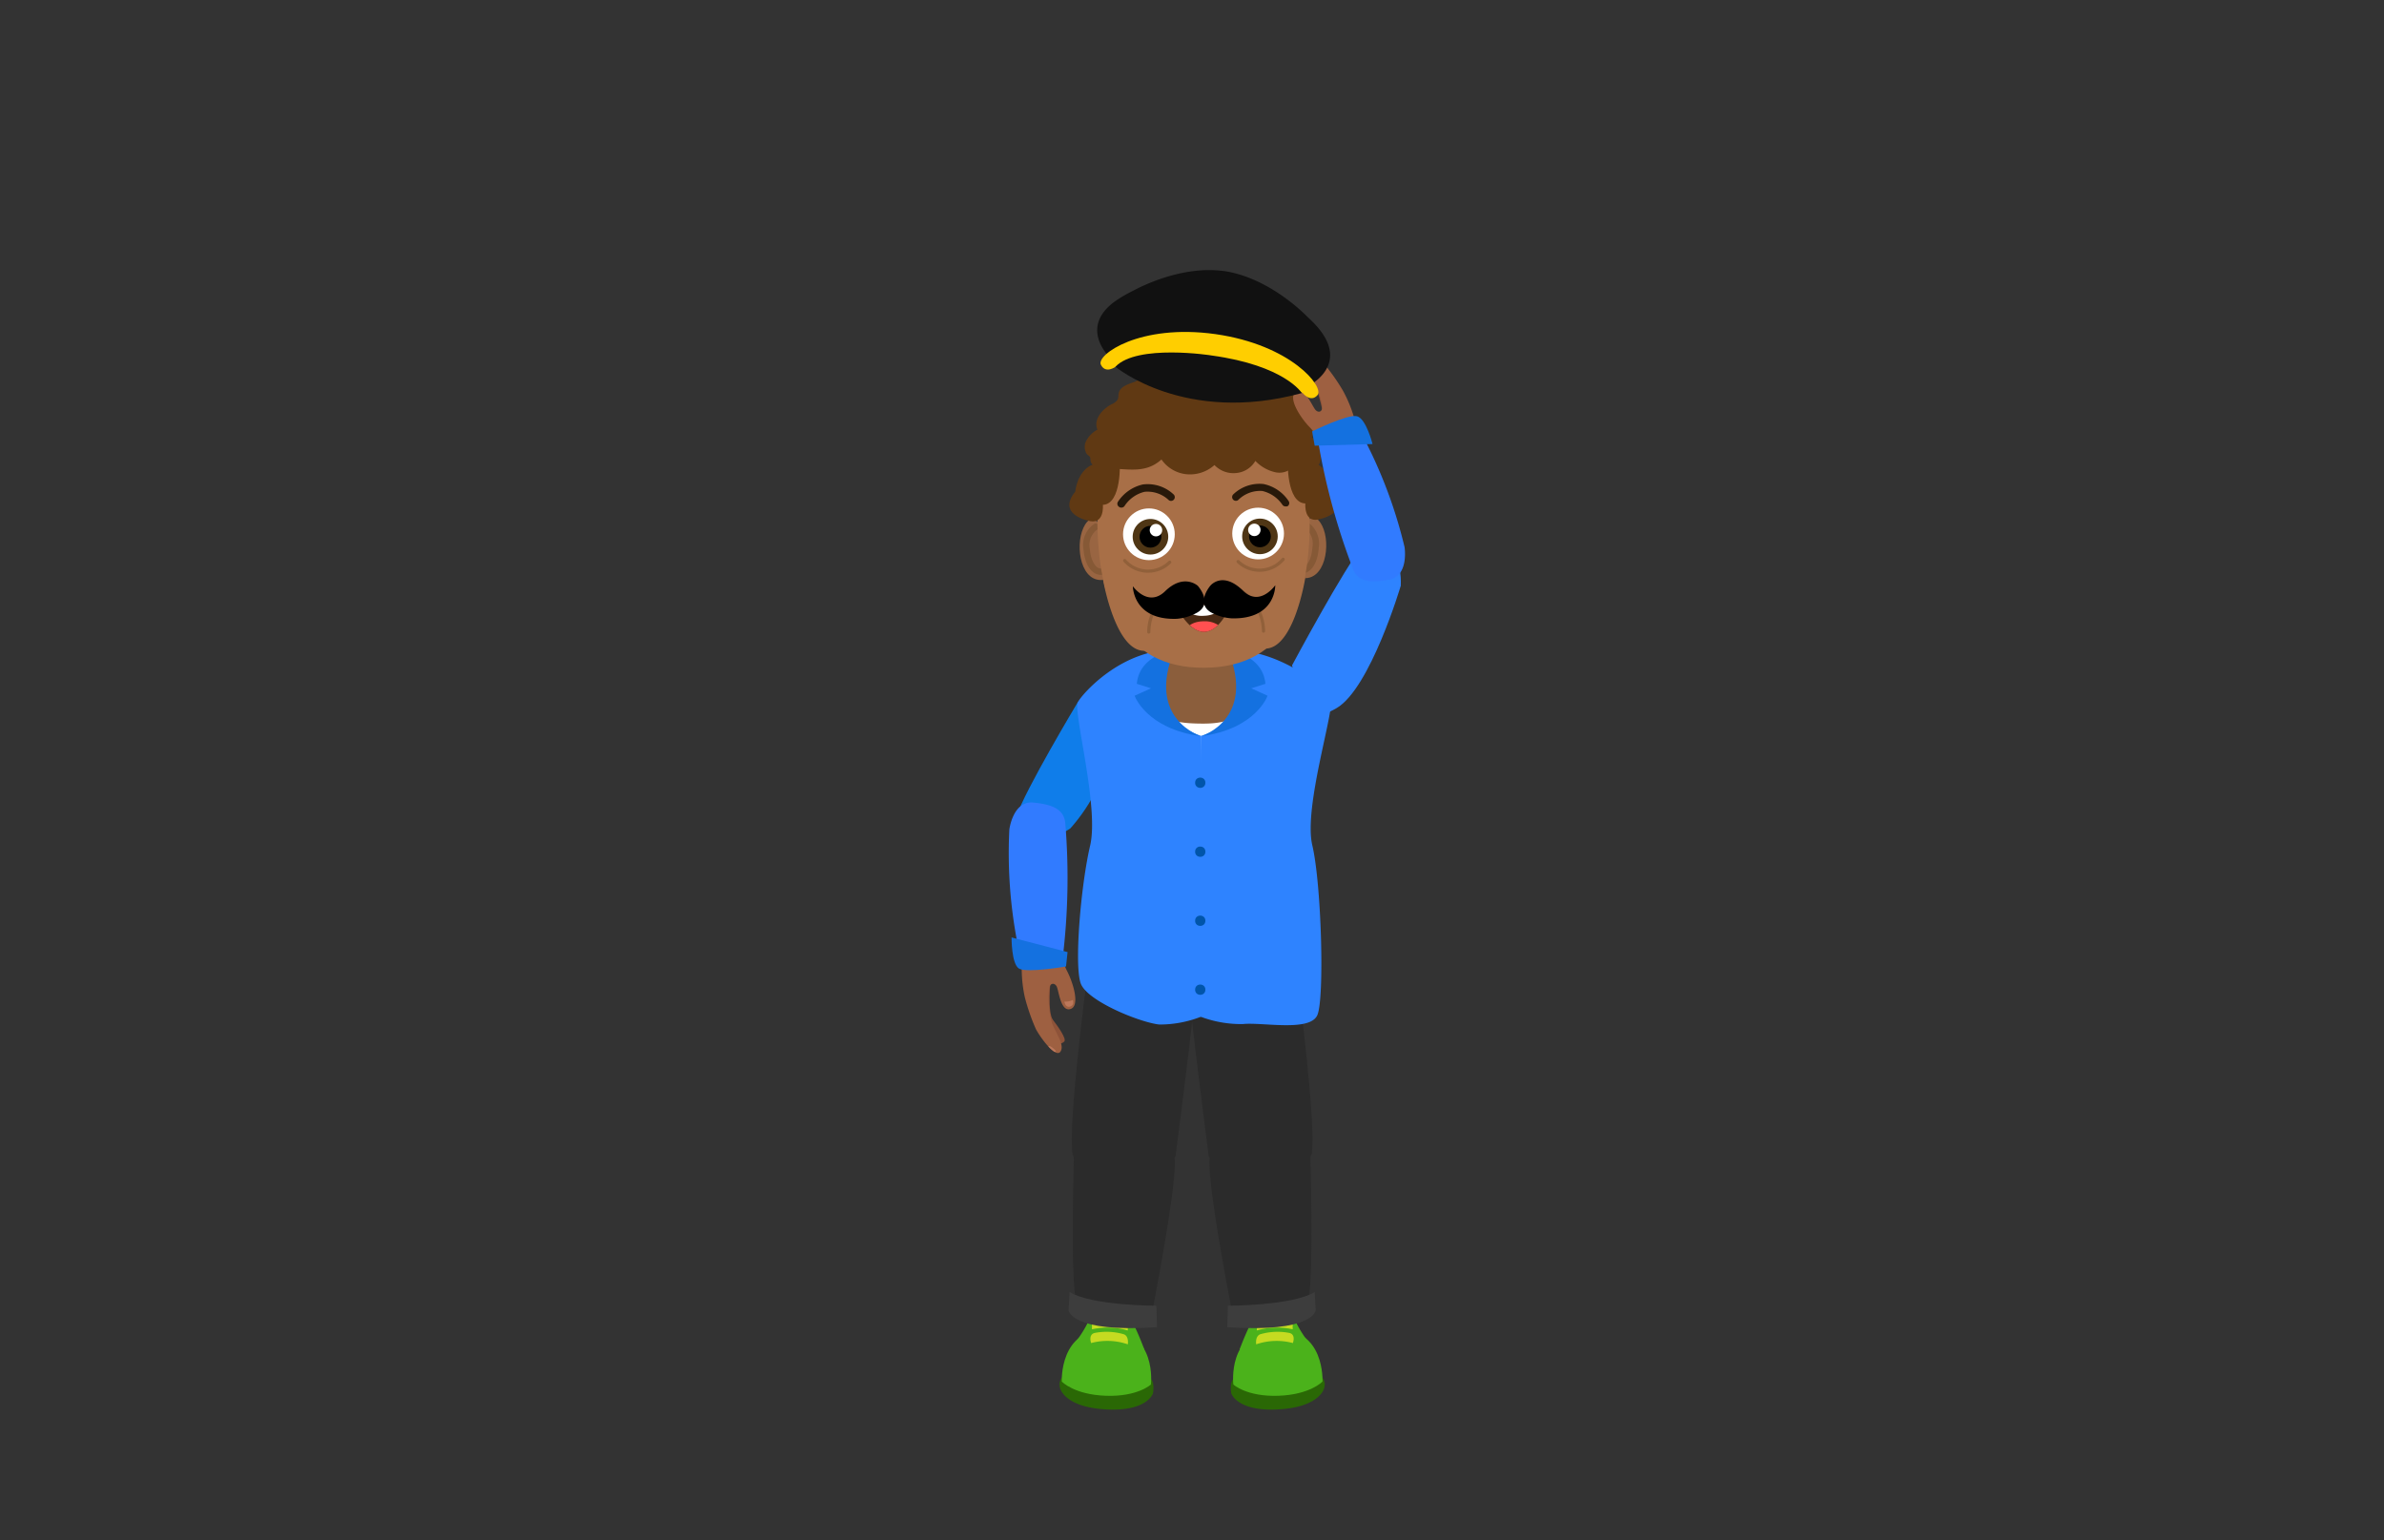 <svg xmlns="http://www.w3.org/2000/svg" xmlns:xlink="http://www.w3.org/1999/xlink" viewBox="0 0 260 168"><rect x="0" y="0" width="260" height="168" fill="#333333" stroke="none"/><defs><style>.cls-1{fill:#fff;}.cls-2{fill:#472813;}.cls-3{fill:#9e6041;}.cls-4{fill:#111;}.cls-5{fill:#2e83ff;}.cls-6{fill:#0f7dea;}.cls-7{fill:#2b2b2b;}.cls-8{fill:#4bb21b;}.cls-9{fill:#2a6805;}.cls-10{fill:#c5db21;}.cls-11{fill:#3d3d3d;}.cls-12{fill:#00b4bc;}.cls-13{fill:#8b5e3c;}.cls-14{fill:#1471e0;}.cls-15{fill:#05a;}.cls-16{fill:#a86f47;}.cls-17{fill:#996542;}.cls-18,.cls-23{fill:none;stroke:#4f3615;stroke-linecap:round;stroke-linejoin:round;opacity:0.25;}.cls-18{stroke-width:0.69px;}.cls-19{fill:#28190a;}.cls-20{clip-path:url(#clip-path);}.cls-21{fill:#4f3615;}.cls-22{clip-path:url(#clip-path-2);}.cls-23{stroke-width:0.35px;}.cls-24{clip-path:url(#clip-path-3);}.cls-25{fill:#ff5050;}.cls-26{fill:#603913;}.cls-27{fill:#8e5339;}.cls-28{fill:#317bff;}.cls-29{clip-path:url(#clip-path-4);}.cls-30{fill:#bc785b;}.cls-31{clip-path:url(#clip-path-5);}.cls-32{fill:#ffce00;}</style><clipPath id="clip-path"><circle class="cls-1" cx="137.21" cy="58.19" r="2.82"/></clipPath><clipPath id="clip-path-2"><circle class="cls-1" cx="125.3" cy="58.27" r="2.82"/></clipPath><clipPath id="clip-path-3"><path class="cls-2" d="M128.06,65.78a22.77,22.77,0,0,0,6.24,0S131.73,72.83,128.06,65.78Z"/></clipPath><clipPath id="clip-path-4"><path class="cls-3" d="M115.58,103.06a8.27,8.27,0,0,0,.77,2.8c.66,1.24,1.49,3.86.39,4.19s-1.26-2.09-1.52-2.5-.76-.35-.82.41a10.74,10.74,0,0,0,.35,3.68c.38,1,1.4,2.33.9,3.06s-2.11-1.41-2.68-2.47a22.4,22.4,0,0,1-1.2-3.46,14.53,14.53,0,0,1-.1-5.76l2.4-.59Z"/></clipPath><clipPath id="clip-path-5"><path class="cls-4" d="M143.59,35.56a13.77,13.77,0,0,0-1-1h0s-4-4.25-9.1-5h-.06c-4.49-.6-8.91,1.64-9.87,2.16a15,15,0,0,0-1.47.82c-4.8,3-1,6.5-1,6.5l10.73,1.9h.05l10.84,1.14S147.36,39.8,143.59,35.56Z"/></clipPath></defs><g id="Layer_2" data-name="Layer 2"><path class="cls-5" d="M140.91,72.57s5.8-10.84,7.69-13c0,0,4.37-1.27,4.17,4.31,0,0-3.32,11.2-7,13.35S142,76.29,140.91,72.57Z"/><path class="cls-6" d="M117.56,76.56s-5.86,9.76-6.7,12.48c0,0,1.19,4.39,5.86,1.32,0,0,4-4.25,3.9-8.51S121.32,75.58,117.56,76.56Z"/><path class="cls-7" d="M141.53,107s2.09,16,1.51,18.94c0,0-9.25,2.1-11.21.21,0,0-2.09-16.11-2.33-19.63S140,100.06,141.53,107Z"/><path class="cls-7" d="M143,125.89s-1.75,7.68-8.87,3.56l2.63-5.29,3.91-1Z"/><path class="cls-8" d="M143,146.74a12.58,12.58,0,0,1-1.67-2.55c-.41-1-4.09-.5-4.53-.32s-1.61,3.31-1.61,3.31,6.69.07,6.81,0S143,146.74,143,146.74Z"/><path class="cls-9" d="M144.13,150.16a1.12,1.12,0,0,1,.33,1c-.05.71-1.08,2.42-5.35,2.57s-4.83-1.78-4.83-1.78-.23-1.37.35-1.61S144.13,150.16,144.13,150.16Z"/><path class="cls-8" d="M144.23,150.68s-1.34,1.43-4.81,1.55-4.91-1.23-4.91-1.23-.7-5.83,4.66-6S144.23,150.68,144.23,150.68Z"/><path class="cls-10" d="M141,146.48a6.86,6.86,0,0,0-4,.14s-.14-.89.45-1.1a6.74,6.74,0,0,1,3.18-.14C141.36,145.56,141,146.48,141,146.48Z"/><path class="cls-10" d="M137.07,145.11a7.44,7.44,0,0,1,1.91-.31,7.85,7.85,0,0,1,2,.18l0-.73a.3.3,0,0,0-.23-.29,8.43,8.43,0,0,0-1.77-.12,8.9,8.9,0,0,0-1.67.24.3.3,0,0,0-.22.3Z"/><path class="cls-7" d="M142.87,124.76s.47,14.59-.21,17.23c0,0-4.76,2-8.33.88,0,0-2.33-11.85-2.43-15.8s2.65-4.4,5.45-4.55S142.42,122.41,142.87,124.76Z"/><path class="cls-11" d="M133.91,142.41s7,0,9.47-1.49l.11,2s-.27,2.47-9.64,1.83Z"/><path class="cls-12" d="M126.59,103.14s1.38-1.34,11,0l2-6.8-15.8.62"/><path class="cls-7" d="M118.5,107s-2.09,16-1.51,18.94c0,0,9.25,2.1,11.21.21,0,0,2.09-16.11,2.33-19.63S120,100.06,118.5,107Z"/><path class="cls-1" d="M141.48,77c-.1-5.16-8.42-6.27-8.42-6.27l-2-.14v.06h-1.92s-8.41,1.26-8.51,6.41c0,0-2.19,20.52-1.23,26.11,0,0-1.33,2.62,11.66,2.62v-.07c13,0,11.65-2.61,11.65-2.61C143.68,97.53,141.48,77,141.48,77Z"/><path class="cls-13" d="M134.26,71.9a7.12,7.12,0,0,1,0-5.37l-3.27.28-3.27-.28a7.12,7.12,0,0,1,0,5.37s-.55,1.24,3.27,1.24S134.26,71.9,134.26,71.9Z"/><path class="cls-13" d="M127.72,71.9a9,9,0,0,0-1.16,4.1c0,2.17.58,2.92,4.68,2.92s4.43-1.67,4.26-3.26a18.54,18.54,0,0,0-1.5-4.35Z"/><path class="cls-5" d="M128.09,70.88S124.35,78,131,80.27c0,0,.12,10.69.12,12.14s-.12,16.88.22,18.33a12.35,12.35,0,0,1-4.91,1c-2.11-.23-7.76-2.52-8.54-4.42s0-10.85,1-15.09S117,77.56,117.56,76.56,122.4,70.77,128.09,70.88Z"/><path class="cls-14" d="M128.08,70.89s-3.8.46-4.1,3.69l1.55.49-1.79.81S125,79.5,131,80.29C131,80.29,124.94,78.48,128.08,70.89Z"/><path class="cls-5" d="M133.9,70.88s4.43,7-2.93,9.39c0,0-.11,10.69-.11,12.14s.11,16.91-.22,18.36a12.54,12.54,0,0,0,4.9.92c2.12-.23,7.36.89,8.14-1s.44-14.26-.56-18.5,2.6-15.14,2-16.15S139.58,70.77,133.9,70.88Z"/><path class="cls-14" d="M133.91,70.89s3.8.46,4.1,3.69l-1.55.49,1.78.81S137,79.5,131,80.29C131,80.29,137.05,78.47,133.91,70.89Z"/><circle class="cls-15" cx="130.9" cy="85.37" r="0.56"/><circle class="cls-15" cx="130.9" cy="92.89" r="0.56"/><circle class="cls-15" cx="130.9" cy="100.42" r="0.56"/><circle class="cls-15" cx="130.9" cy="107.94" r="0.56"/><path class="cls-7" d="M117,125.89s1.75,7.68,8.87,3.56l-2.63-5.29-3.91-1Z"/><path class="cls-8" d="M117,146.74a13,13,0,0,0,1.67-2.55c.41-1,4.09-.5,4.53-.32s1.6,3.31,1.6,3.31-6.68.07-6.8,0S117,146.74,117,146.74Z"/><path class="cls-9" d="M115.9,150.16a1.12,1.12,0,0,0-.33,1c.05.71,1.07,2.42,5.35,2.57s4.83-1.78,4.83-1.78.23-1.37-.36-1.61S115.9,150.16,115.9,150.16Z"/><path class="cls-8" d="M115.8,150.68s1.34,1.43,4.81,1.55,4.91-1.23,4.91-1.23.69-5.83-4.66-6S115.8,150.68,115.8,150.68Z"/><path class="cls-10" d="M119,146.48a6.82,6.82,0,0,1,4,.14s.15-.89-.44-1.1a6.75,6.75,0,0,0-3.18-.14C118.66,145.56,119,146.48,119,146.48Z"/><path class="cls-10" d="M123,145.11a7.44,7.44,0,0,0-1.91-.31,7.85,7.85,0,0,0-2,.18l0-.73a.31.31,0,0,1,.24-.29,8.38,8.38,0,0,1,1.76-.12,8.89,8.89,0,0,1,1.68.24.3.3,0,0,1,.22.3Z"/><path class="cls-7" d="M117.16,124.76s-.47,14.59.21,17.23c0,0,4.76,2,8.33.88,0,0,2.33-11.85,2.43-15.8s-2.66-4.4-5.45-4.55S117.61,122.41,117.16,124.76Z"/><path class="cls-11" d="M126.12,142.41s-7,0-9.47-1.49l-.11,2s.26,2.47,9.64,1.83Z"/><path class="cls-16" d="M142.37,62.93s-1.37,8.83-5,7.71a5.39,5.39,0,0,1,.1-7.18C140.67,59.85,142.37,62.93,142.37,62.93Z"/><path class="cls-16" d="M120.3,63.23s1.5,8.82,5.13,7.64a5.39,5.39,0,0,0-.2-7.17C122,60.13,120.3,63.23,120.3,63.23Z"/><path class="cls-17" d="M120.1,57.5s-1-2-1.95.08-.24,6.14,2.34,5.64l1.16-3.57Z"/><path class="cls-17" d="M142.2,57.35s1-2,2,0,.32,6.14-2.26,5.67l-1.21-3.55Z"/><path class="cls-18" d="M119.51,57.44a2.43,2.43,0,0,0-1,2.44c.15,1.81,1,2.68,1.82,2.43"/><path class="cls-18" d="M142.48,57.28a2.47,2.47,0,0,1,1,2.43c-.13,1.81-.93,2.69-1.8,2.45"/><path class="cls-16" d="M142.84,56.59c.06,8.93-2.56,16.18-11.48,16.24s-11.62-7.15-11.68-16.08,2.54-16.17,11.46-16.23S142.78,47.67,142.84,56.59Z"/><path class="cls-19" d="M140.2,55.23a.4.4,0,0,1-.35-.19,3.64,3.64,0,0,0-2.18-1.49,3.38,3.38,0,0,0-2.65,1,.41.41,0,0,1-.52-.63,4.12,4.12,0,0,1,3.3-1.13,4.33,4.33,0,0,1,2.74,1.86.4.4,0,0,1-.12.56A.46.46,0,0,1,140.2,55.23Z"/><circle class="cls-1" cx="137.21" cy="58.19" r="2.82"/><g class="cls-20"><circle class="cls-21" cx="137.41" cy="58.5" r="1.94"/><circle cx="137.41" cy="58.5" r="1.19"/><circle class="cls-1" cx="136.8" cy="57.79" r="0.68"/></g><path class="cls-19" d="M122.27,55.36a.33.33,0,0,1-.21-.07.4.4,0,0,1-.14-.56,4.41,4.41,0,0,1,2.71-1.89A4.12,4.12,0,0,1,128,53.93a.41.41,0,0,1-.52.63,3.36,3.36,0,0,0-2.66-.92,3.64,3.64,0,0,0-2.16,1.52A.41.41,0,0,1,122.27,55.36Z"/><circle class="cls-1" cx="125.3" cy="58.27" r="2.82"/><g class="cls-22"><circle class="cls-21" cx="125.47" cy="58.54" r="1.94"/><circle cx="125.47" cy="58.54" r="1.19"/><circle class="cls-1" cx="126.07" cy="57.82" r="0.68"/></g><path class="cls-23" d="M122.66,61.14a3.38,3.38,0,0,0,4.91.18"/><path class="cls-23" d="M139.94,61a3.38,3.38,0,0,1-4.91.25"/><path class="cls-23" d="M128.5,64.07a5.31,5.31,0,0,0-3.21,4.86"/><path class="cls-23" d="M134.53,64a5.32,5.32,0,0,1,3.27,4.83"/><path class="cls-2" d="M128.06,65.78a22.77,22.77,0,0,0,6.24,0S131.73,72.83,128.06,65.78Z"/><g class="cls-24"><path class="cls-1" d="M128.42,65.16a2.73,2.73,0,0,0,2.89,2,3,3,0,0,0,2.91-2.48Z"/><path class="cls-25" d="M129.05,69.34s.14-1.57,2.26-1.58A2.7,2.7,0,0,1,134,69.65Z"/></g><path d="M130.63,63.89s-1.52-1.4-3.57.6c-1.86,1.79-3.51-.55-3.51-.55s0,3.72,4.79,3.55a5.47,5.47,0,0,0,2.23-.68C132.34,65.78,130.63,63.89,130.63,63.89Z"/><path d="M132,63.88s1.32-1.66,3.57.55c1.84,1.8,3.51-.6,3.51-.6s.09,3.73-4.75,3.61a5.48,5.48,0,0,1-2.24-.64C130.35,65.79,132,63.88,132,63.88Z"/><path class="cls-26" d="M122.13,50.31s.24,4.67-1.85,4.75c0,0,.22,2.33-1.7,1.7,0,0-3.32-.69-1.31-3.14,0,0,.32-3.91,4-3Z"/><path class="cls-26" d="M140.44,50.18s-.17,4.67,1.92,4.73c0,0-.2,2.33,1.72,1.67,0,0,3.3-.73,1.26-3.16,0,0-.37-3.9-4-2.9Z"/><path class="cls-26" d="M126.67,50.11a3.77,3.77,0,0,0,2.71,1.61,4,4,0,0,0,3.07-1,2.86,2.86,0,0,0,2.37.87,2.69,2.69,0,0,0,2.09-1.32,4.31,4.31,0,0,0,2.15,1.23,2.07,2.07,0,0,0,2.2-.87c.73.48,1.86.85,2.45.24a1.55,1.55,0,0,0,.32-1.14c0-.77-.12-1.72-.94-2A2.75,2.75,0,0,0,142,44.43,2.33,2.33,0,0,0,140.42,42a3.83,3.83,0,0,1-.72-.27,3.88,3.88,0,0,1-.64-.64,4,4,0,0,0-2.37-.78c-1.15-.13-2.29-.25-3.44-.31-.67,0-1.33,0-2,0l-1.18,0a11.73,11.73,0,0,0-1.78.06,22.54,22.54,0,0,0-4.55,1.59c-.71.24-1.55.52-1.72,1.17-.08.28,0,.58-.17.82a1.51,1.51,0,0,1-.62.45c-1.09.57-2,1.72-1.54,2.77a2.85,2.85,0,0,0-1.32,1.43,1.51,1.51,0,0,0,.09,1.12c.08.19.35.3.42.45s0,.5.18.7c.51.69.92.51,1.77.54C123,51.11,124.92,51.7,126.67,50.11Z"/><path class="cls-27" d="M144.3,45.16s-.64-3.5-1.47-4.1-2-1.58-1.84-1.91.71-.93,2.76,1.1,2.89,6.37,2.89,6.37l-1.2.25Z"/><path class="cls-3" d="M144.41,49.12a8.23,8.23,0,0,0-1.53-2.48c-1-1-2.51-3.28-1.54-3.9s1.79,1.65,2.16,2,.83.12.67-.63a10.65,10.65,0,0,0-1.36-3.43c-.65-.86-2-1.85-1.73-2.68s2.42.76,3.27,1.62a21.64,21.64,0,0,1,2.12,3,14.6,14.6,0,0,1,1.71,5.5L146,49.31Z"/><path class="cls-28" d="M147.51,61.93a72.07,72.07,0,0,1-3.81-14.15S146.5,46,148,46.42a51.53,51.53,0,0,1,5.18,13.24s.51,3.15-1.68,3.56-3.49.19-4-1.29"/><path class="cls-14" d="M149.69,48.43l-6.31.18-.28-1.56S147,45.13,148,45.4,149.69,48.43,149.69,48.43Z"/><path class="cls-27" d="M114.58,106.89s-.37,3.54.26,4.35,1.49,2.08,1.23,2.35-.94.7-2.34-1.83-1-6.93-1-6.93l1.22.1Z"/><path class="cls-3" d="M115.58,103.06a8.27,8.27,0,0,0,.77,2.8c.66,1.24,1.49,3.86.39,4.19s-1.26-2.09-1.52-2.5-.76-.35-.82.41a10.74,10.74,0,0,0,.35,3.68c.38,1,1.4,2.33.9,3.06s-2.11-1.41-2.68-2.47a22.4,22.4,0,0,1-1.2-3.46,14.53,14.53,0,0,1-.1-5.76l2.4-.59Z"/><g class="cls-29"><path class="cls-30" d="M114.77,114.68s.5.14.36-.09a2.21,2.21,0,0,0-.63-.5s-.23,0-.22.14S114.77,114.68,114.77,114.68Z"/></g><path class="cls-30" d="M117,109.06a1.84,1.84,0,0,1-.92.18s.11.7.62.54S117,109.06,117,109.06Z"/><path class="cls-28" d="M116.19,89.89a72.37,72.37,0,0,1-.3,14.65s-3.2,1-4.55.1a51.41,51.41,0,0,1-1.26-14.17s.39-3.16,2.61-2.94,3.4.79,3.5,2.36"/><path class="cls-14" d="M110.32,102.24l6.11,1.6-.17,1.57s-4.32.74-5.14.22S110.32,102.24,110.32,102.24Z"/><path class="cls-27" d="M143.88,41.41a10.36,10.36,0,0,1-.95-1,3.13,3.13,0,0,1-.7-1.28.55.55,0,0,1,.57-.53,1.17,1.17,0,0,1,.68.29,5,5,0,0,1,1,1,9,9,0,0,0-1.09-.87,1.21,1.21,0,0,0-.6-.23.37.37,0,0,0-.35.34,3.25,3.25,0,0,0,.61,1.18C143.32,40.66,143.6,41,143.88,41.41Z"/><path class="cls-4" d="M143.59,35.56a13.77,13.77,0,0,0-1-1h0s-4-4.25-9.1-5h-.06c-4.49-.6-8.91,1.64-9.87,2.16a15,15,0,0,0-1.47.82c-4.8,3-1,6.5-1,6.5l10.73,1.9h.05l10.84,1.14S147.36,39.8,143.59,35.56Z"/><g class="cls-31"><path class="cls-4" d="M121.65,40c.08-.27,2.65-6.56,11.14-5.36s8.81,7.58,8.81,7.58L121.65,40"/></g><path class="cls-32" d="M132.55,36.44h0c-8.29-1.16-13,2.27-12.49,3.33s1.62.22,1.62.22l3.29-.78,7.16.27,6.94,1.72,3,1.66s.86,1.11,1.62.23S140.84,37.62,132.55,36.44Z"/><path class="cls-4" d="M121.65,40s7.59,6.35,20.33,2.87c0,0-1.83-3-9.84-4.1C132.14,38.76,124,37.5,121.65,40Z"/></g></svg>